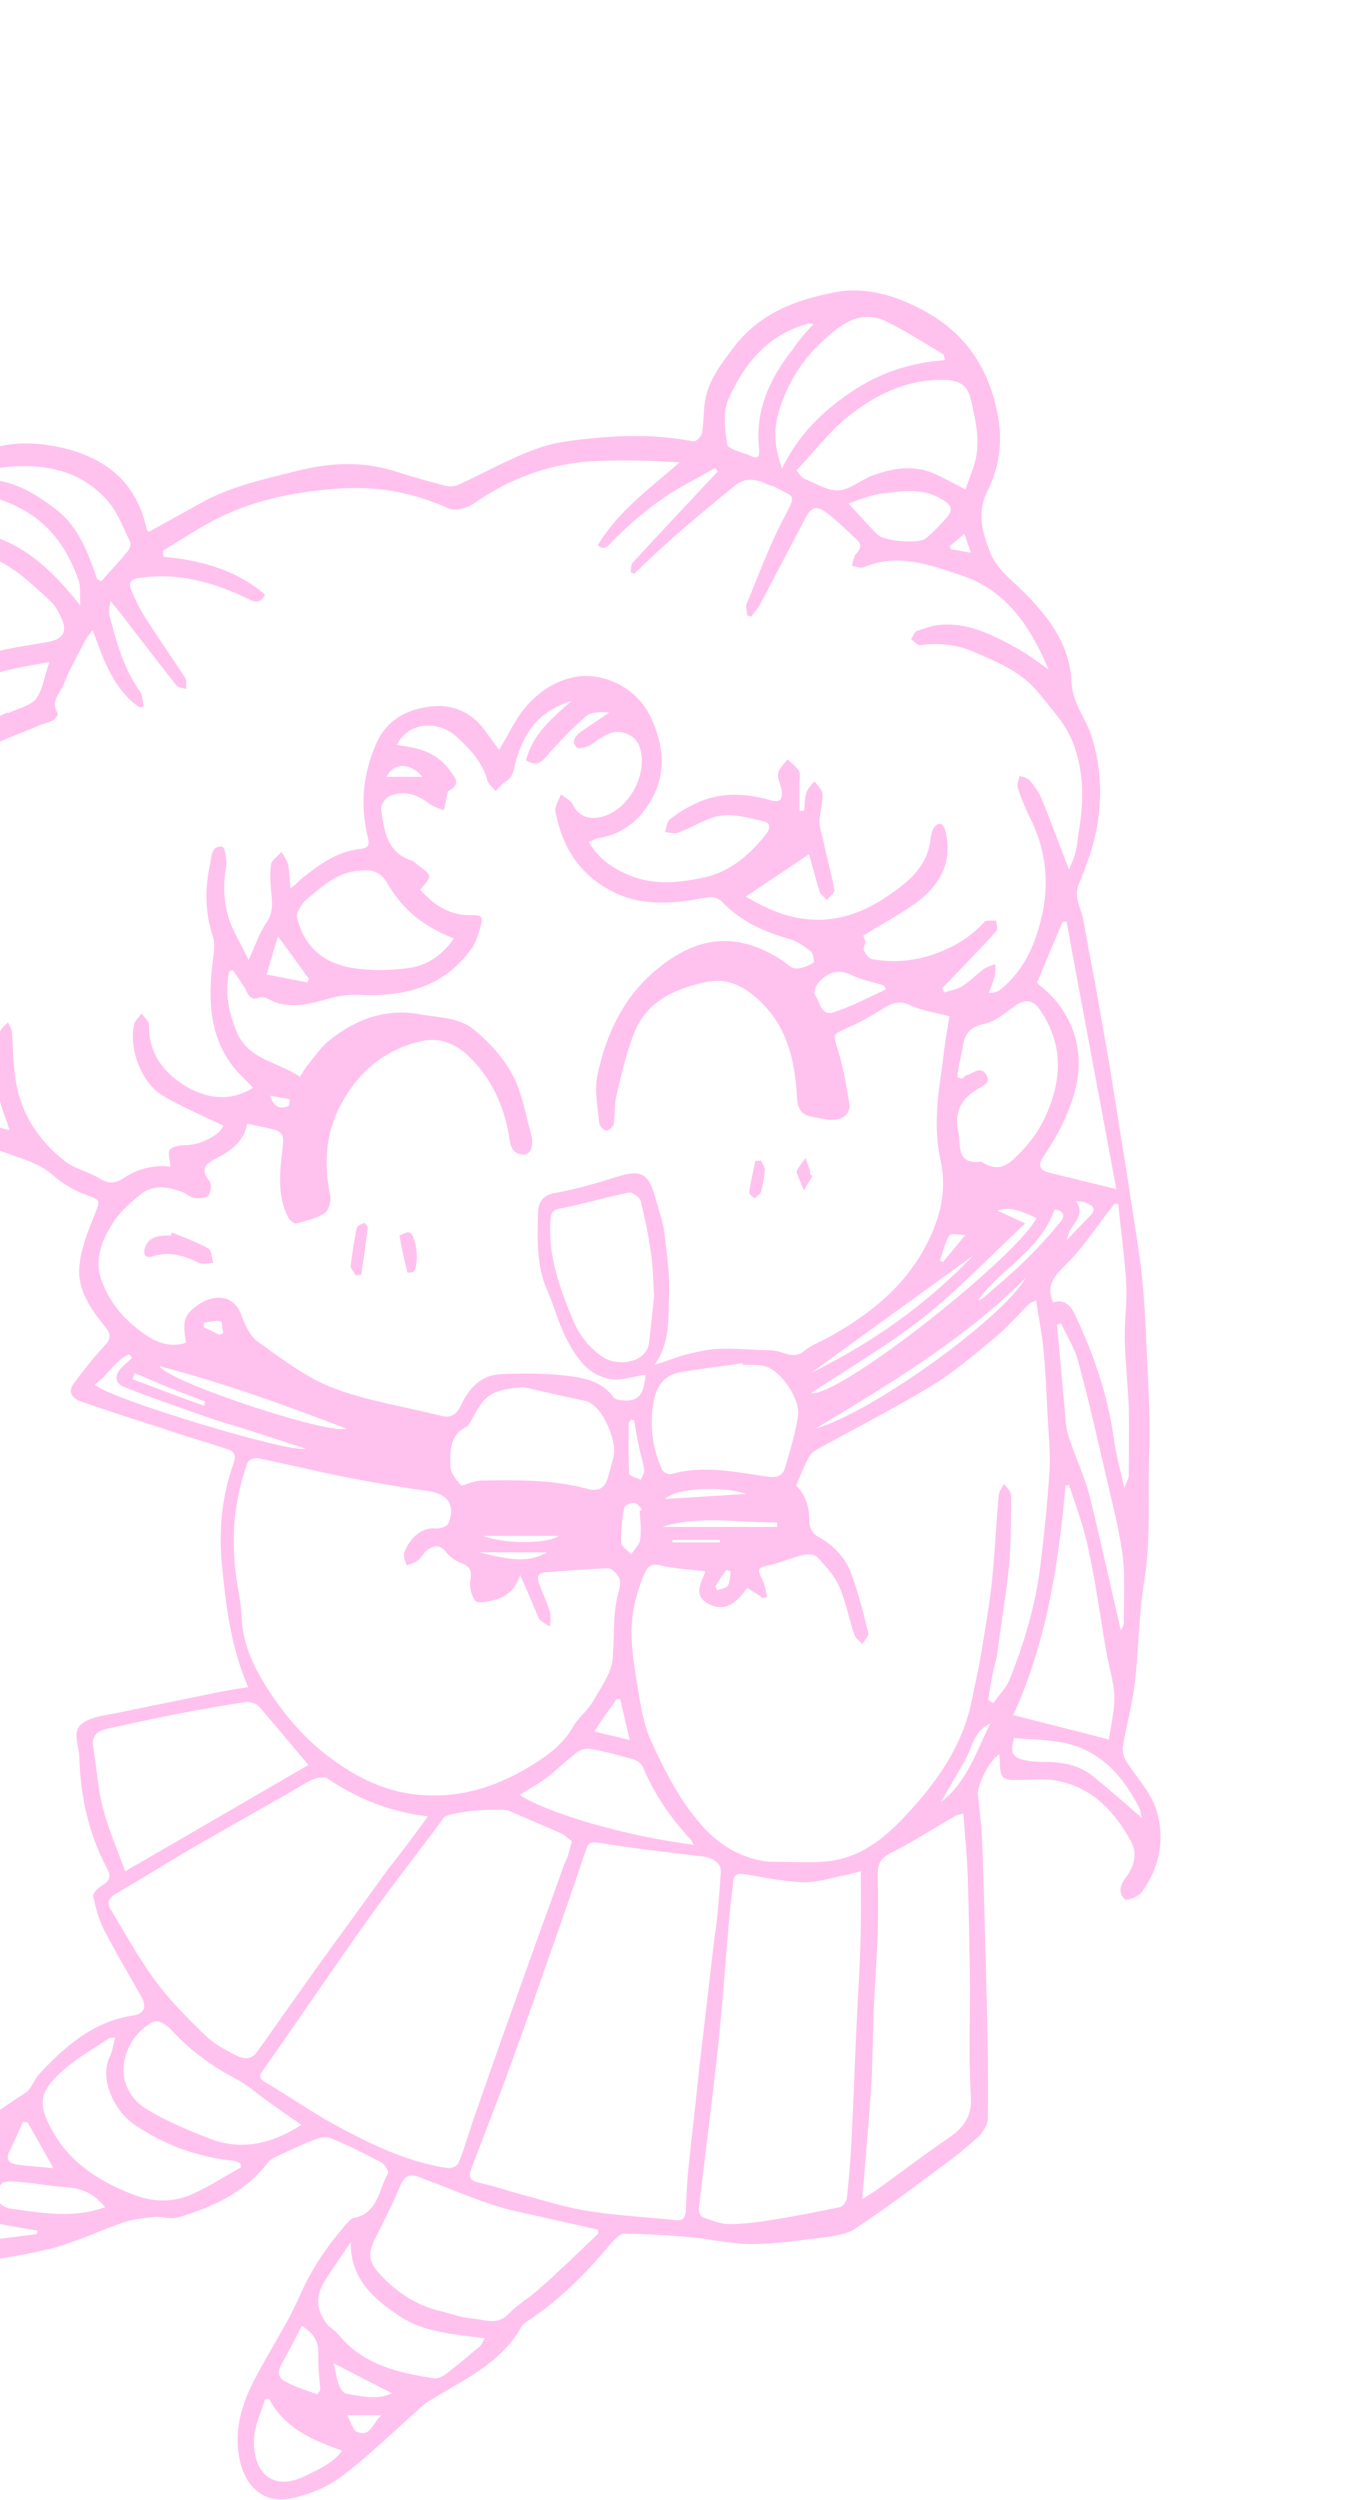 <svg width="130" height="241" viewBox="0 0 130 241" fill="none" xmlns="http://www.w3.org/2000/svg">
<g clip-path="url(#clip0_201_1361)">
<path d="M-3.259 70.563C-3.932 70.226 -4.508 69.938 -5.036 69.601C-7.198 68.205 -8.495 66.088 -9.648 63.827C-11.665 59.834 -11.473 55.744 -9.936 51.703C-9.504 50.596 -8.879 49.538 -8.159 48.672C-6.574 46.795 -4.892 45.015 -2.587 43.908C0.151 42.561 3.034 42.513 5.868 43.139C10.143 44.101 13.169 46.458 14.13 50.981C14.13 51.077 14.274 51.173 14.37 51.27C16.003 50.355 17.589 49.489 19.222 48.575C22.152 46.891 25.419 46.218 28.637 45.4C31.663 44.63 34.737 44.438 37.812 45.352C39.541 45.881 41.27 46.41 43 46.843C43.384 46.939 43.912 46.891 44.297 46.699C46.795 45.544 49.148 44.197 51.694 43.283C53.472 42.609 55.489 42.417 57.411 42.224C60.581 41.936 63.751 41.936 66.874 42.561C67.114 42.609 67.642 42.08 67.69 41.791C67.882 40.781 67.834 39.722 67.978 38.712C68.315 36.643 69.564 35.056 70.813 33.42C73.311 30.148 76.817 28.897 80.516 28.175C83.542 27.598 86.424 28.512 89.115 29.956C93.294 32.217 95.503 35.777 96.272 40.3C96.704 42.706 96.32 45.159 95.263 47.276C94.158 49.441 94.735 51.318 95.503 53.29C95.888 54.253 96.56 55.022 97.377 55.792C100.307 58.487 103.141 61.518 103.333 65.704C103.429 67.917 104.774 69.264 105.303 71.092C106.215 74.075 106.311 77.058 105.735 80.041C105.399 81.821 104.726 83.553 104.054 85.189C103.477 86.537 104.294 87.547 104.486 88.75C104.966 91.54 105.543 94.331 106.023 97.121C106.311 98.757 106.6 100.393 106.888 102.029C107.464 105.493 107.993 109.005 108.569 112.469C109.049 115.645 109.578 118.82 110.01 121.996C110.25 124.017 110.394 126.037 110.491 128.058C110.635 132.051 110.971 136.045 110.827 139.99C110.683 144.128 111.019 148.266 110.346 152.451C109.818 155.723 109.818 159.043 109.434 162.315C109.194 164.383 108.617 166.356 108.281 168.425C108.233 168.81 108.329 169.339 108.569 169.724C109.53 171.264 110.875 172.659 111.451 174.295C112.412 177.133 111.884 179.972 110.106 182.426C109.77 182.859 108.665 183.292 108.473 183.099C107.897 182.57 107.945 181.848 108.521 181.079C109.29 180.068 109.77 178.865 109.098 177.566C107.464 174.583 105.303 172.274 101.796 171.649C100.691 171.456 99.49 171.6 98.385 171.6C96.608 171.649 96.464 171.504 96.416 169.724C96.416 169.532 96.368 169.339 96.368 169.147C95.455 169.628 94.206 172.13 94.302 173.044C94.495 174.68 94.687 176.267 94.735 177.903C94.927 183.003 95.023 188.055 95.167 193.155C95.263 196.86 95.311 200.516 95.263 204.221C95.263 204.798 94.831 205.52 94.398 205.953C93.15 207.108 91.805 208.166 90.411 209.177C87.817 211.101 85.175 213.074 82.486 214.854C81.717 215.383 80.66 215.528 79.699 215.672C77.298 215.961 74.896 216.346 72.494 216.346C70.476 216.346 68.507 215.864 66.489 215.672C64.376 215.48 62.31 215.383 60.197 215.335C59.812 215.335 59.332 215.864 58.996 216.201C56.594 219.088 54 221.734 50.83 223.803C50.638 223.947 50.397 224.092 50.301 224.284C48.476 227.604 45.209 229.192 42.135 231.02C41.607 231.357 41.03 231.645 40.598 232.079C38.1 234.292 35.698 236.649 33.056 238.67C31.615 239.777 29.742 240.546 27.964 240.883C25.515 241.364 23.593 239.825 23.065 236.89C22.584 234.244 23.305 231.838 24.458 229.577C25.851 226.834 27.628 224.236 28.877 221.397C30.03 218.751 31.567 216.49 33.441 214.373C33.633 214.18 33.825 213.892 34.065 213.844C36.467 213.411 36.515 211.101 37.428 209.513C37.524 209.321 37.091 208.647 36.755 208.455C35.17 207.637 33.585 206.819 31.903 206.146C31.471 205.953 30.799 206.097 30.318 206.29C29.021 206.771 27.772 207.397 26.523 207.974C26.235 208.118 25.899 208.359 25.707 208.647C23.497 211.438 20.423 212.833 17.108 213.796C16.388 213.988 15.571 213.651 14.803 213.747C13.842 213.844 12.881 213.94 11.968 214.229C9.615 215.046 7.357 216.153 4.955 216.779C1.977 217.5 -1.097 217.933 -4.124 218.318C-5.565 218.511 -7.006 218.078 -8.159 217.019C-8.879 216.346 -9.264 214.18 -8.687 213.026C-7.534 210.764 -6.237 208.647 -4.316 206.867C-2.202 204.895 0.055 203.307 2.457 201.767C3.034 201.382 3.274 200.516 3.754 199.987C6.252 197.293 8.99 194.887 12.833 194.31C13.89 194.165 14.178 193.492 13.65 192.53C12.449 190.413 11.2 188.296 10.047 186.082C9.519 185.072 9.23 183.917 8.99 182.811C8.942 182.522 9.47 181.993 9.807 181.8C10.575 181.367 10.767 180.886 10.287 180.068C8.51 176.7 7.741 173.092 7.645 169.291C7.597 168.232 6.877 166.885 7.981 166.116C8.798 165.538 9.951 165.394 11.008 165.201C14.466 164.48 17.877 163.806 21.335 163.084C22.152 162.94 22.969 162.796 23.929 162.651C22.2 158.61 21.768 154.665 21.383 150.623C21.095 147.303 21.431 144.128 22.536 141.049C22.776 140.327 22.632 139.942 21.912 139.701C19.654 138.98 17.396 138.306 15.139 137.536C12.689 136.767 10.239 135.949 7.837 135.131C6.925 134.794 6.492 134.168 7.165 133.302C8.077 132.1 8.99 130.897 10.047 129.79C10.671 129.117 10.767 128.684 10.143 127.914C8.798 126.278 7.501 124.401 7.645 122.284C7.741 120.456 8.51 118.628 9.23 116.848C9.567 115.934 9.759 115.693 8.606 115.308C7.357 114.875 6.108 114.202 5.147 113.335C3.802 112.133 2.217 111.748 0.632 111.17C0.007 110.93 -0.665 110.737 -1.242 110.449C-1.914 110.112 -2.154 110.208 -2.298 110.93C-3.067 116.078 -3.932 121.178 -4.652 126.326C-5.084 129.405 -5.181 132.484 -5.469 135.564C-5.661 137.969 -5.997 140.375 -6.093 142.781C-6.189 145.138 -6.141 147.544 -6.141 149.901C-6.141 152.499 -6.141 155.098 -6.093 157.696C-6.045 161.112 -6.045 164.528 -5.853 167.944C-5.517 173.092 -5.084 178.192 -4.604 183.34C-4.508 184.639 -4.076 185.89 -3.98 187.189C-3.884 188.873 -4.508 189.258 -5.997 188.632C-8.063 187.766 -9.936 188.44 -11.761 189.306C-13.779 190.268 -15.412 191.712 -16.757 193.444C-17.862 194.839 -17.958 197.966 -16.949 199.458C-15.941 200.901 -14.932 202.297 -12.914 202.489C-12.674 202.489 -12.242 203.114 -12.29 203.307C-12.386 203.644 -12.818 204.029 -13.155 204.077C-14.884 204.413 -16.277 203.692 -17.382 202.393C-18.15 201.479 -18.967 200.613 -19.64 199.698C-21.225 197.437 -21.849 195.031 -21.081 192.193C-20.36 189.354 -18.487 187.478 -16.709 185.361C-16.469 185.072 -16.325 184.543 -16.421 184.254C-16.901 182.618 -17.574 181.031 -18.006 179.395C-18.871 176.075 -19.784 172.755 -20.408 169.387C-21.032 165.971 -21.465 162.507 -21.849 159.043C-22.281 155.001 -22.714 151.008 -22.954 146.967C-23.098 143.935 -22.858 140.856 -22.858 137.777C-22.906 132.34 -21.849 127.048 -21.177 121.707C-20.696 117.906 -19.735 114.25 -18.583 110.593C-17.093 105.83 -15.508 101.115 -13.875 96.4C-13.395 94.956 -12.674 93.657 -12.098 92.262C-11.906 91.781 -11.713 91.155 -11.761 90.674C-12.386 87.114 -11.377 83.794 -10.32 80.426C-9.264 77.058 -7.198 74.46 -4.844 72.055C-4.652 71.477 -3.98 71.14 -3.259 70.563ZM72.446 59.449C72.302 59.401 72.206 59.353 72.062 59.353C72.062 58.968 71.87 58.487 72.014 58.198C73.215 55.311 74.271 52.376 75.76 49.634C76.865 47.565 76.481 47.95 74.896 47.036C74.608 46.843 74.223 46.795 73.887 46.651C72.878 46.17 71.87 46.025 70.909 46.795C69.179 48.19 67.45 49.634 65.769 51.077C64.184 52.424 62.695 53.868 61.157 55.311C61.061 55.263 60.917 55.215 60.821 55.167C60.869 54.878 60.821 54.445 61.013 54.253C63.223 51.847 65.481 49.441 67.738 47.036C68.219 46.506 68.747 45.977 69.228 45.448C69.131 45.352 69.035 45.207 68.987 45.111C68.075 45.592 67.21 46.121 66.297 46.603C63.607 48.046 61.301 49.971 59.14 52.087C58.756 52.472 58.371 53.194 57.651 52.569C59.62 49.249 62.695 47.084 65.529 44.582C62.839 44.389 60.293 44.341 57.747 44.438C53.328 44.582 49.292 46.025 45.642 48.575C45.017 49.008 43.864 49.297 43.24 49.008C39.733 47.421 36.131 46.795 32.24 47.132C28.108 47.469 24.169 48.287 20.519 50.211C18.886 51.077 17.3 52.136 15.715 53.098C15.715 53.29 15.763 53.483 15.763 53.675C19.366 54.012 22.776 54.926 25.563 57.332C24.986 58.487 24.218 57.861 23.593 57.572C20.423 56.081 17.108 55.215 13.602 55.696C12.833 55.792 12.305 55.985 12.641 56.851C13.025 57.765 13.457 58.679 13.986 59.497C15.235 61.47 16.58 63.394 17.877 65.367C18.021 65.607 17.925 66.088 17.973 66.425C17.685 66.329 17.252 66.329 17.06 66.137C15.187 63.779 13.361 61.373 11.536 59.016C11.296 58.727 11.056 58.438 10.671 57.957C10.575 58.438 10.527 58.631 10.527 58.823C10.527 59.016 10.527 59.208 10.575 59.401C11.248 61.951 11.92 64.453 13.505 66.666C13.794 67.051 13.746 67.628 13.842 68.109C13.698 68.157 13.602 68.157 13.457 68.205C10.96 66.473 9.999 63.683 8.942 60.748C8.558 61.229 8.366 61.47 8.27 61.662C7.549 63.057 6.732 64.453 6.156 65.944C5.82 66.81 4.811 67.628 5.58 68.783C5.628 68.879 5.339 69.312 5.099 69.456C4.715 69.649 4.283 69.745 3.898 69.889C1.881 70.755 -0.233 71.477 -2.154 72.536C-4.508 73.835 -6.285 75.952 -7.486 78.309C-8.543 80.33 -9.408 82.495 -9.984 84.708C-10.609 87.21 -10.32 89.856 -9.792 92.406C-9.648 93.08 -9.36 93.753 -9.072 94.716C-8.831 94.138 -8.687 93.898 -8.591 93.657C-8.543 93.513 -8.447 93.368 -8.399 93.224C-7.775 89.087 -5.373 85.959 -2.635 83.024C-2.346 82.687 -1.674 82.639 -1.194 82.495C-1.242 83.024 -1.194 83.505 -1.338 83.987C-1.434 84.323 -1.77 84.516 -1.962 84.853C-2.875 86.344 -3.98 87.787 -4.7 89.423C-6.093 92.599 -6.045 95.967 -5.565 99.335C-5.181 101.885 -4.604 104.386 -2.779 106.455C-1.77 107.562 -0.809 108.669 0.92 108.957C0.776 108.572 0.728 108.332 0.632 108.091C-0.425 105.301 -0.953 102.414 0.007 99.479C0.103 99.142 0.488 98.853 0.776 98.565C0.92 98.901 1.16 99.238 1.16 99.575C1.256 100.922 1.256 102.269 1.448 103.617C1.833 107.081 3.562 109.823 6.252 111.94C7.213 112.71 8.558 112.951 9.615 113.624C10.527 114.202 11.2 114.057 12.016 113.528C13.073 112.806 14.274 112.469 15.571 112.421C15.907 112.421 16.292 112.469 16.436 112.469C16.388 111.796 16.148 111.074 16.388 110.834C16.676 110.497 17.396 110.401 17.925 110.401C19.414 110.401 21.287 109.342 21.527 108.524C19.558 107.562 17.589 106.744 15.715 105.637C13.65 104.435 12.401 101.115 12.929 98.757C13.025 98.372 13.409 98.084 13.65 97.699C13.89 98.084 14.37 98.42 14.37 98.805C14.322 101.692 15.907 103.569 18.165 104.868C20.183 105.974 22.344 106.167 24.41 104.868C23.593 104.002 22.729 103.28 22.104 102.318C19.942 99.094 20.134 95.486 20.615 91.877C20.663 91.348 20.711 90.77 20.519 90.241C19.75 87.932 19.75 85.574 20.279 83.217C20.423 82.591 20.375 81.485 21.431 81.629C21.672 81.677 21.912 82.88 21.816 83.505C21.48 85.334 21.576 87.114 22.152 88.798C22.584 90.001 23.305 91.107 23.977 92.551C24.65 91.059 25.034 89.904 25.707 88.942C26.283 88.076 26.283 87.258 26.187 86.344C26.091 85.334 25.995 84.323 26.139 83.361C26.187 82.928 26.811 82.543 27.148 82.11C27.34 82.495 27.676 82.88 27.772 83.313C27.916 83.987 27.916 84.708 28.012 85.671C28.541 85.237 28.733 85.045 28.973 84.804C30.654 83.457 32.336 82.158 34.593 81.87C35.458 81.773 35.698 81.581 35.458 80.667C34.737 77.636 34.978 74.749 36.227 71.814C37.235 69.408 39.205 68.398 41.511 68.109C43.624 67.869 45.498 68.638 46.795 70.467C47.227 71.044 47.659 71.67 48.14 72.295C48.956 70.948 49.533 69.697 50.349 68.59C51.646 66.906 53.376 65.655 55.441 65.27C57.795 64.789 61.254 65.992 62.743 69.12C64.04 71.862 64.28 74.556 62.791 77.154C61.686 79.079 60.005 80.474 57.651 80.811C57.362 80.859 57.122 81.052 56.786 81.196C57.747 82.832 59.14 83.746 60.773 84.419C63.175 85.382 65.625 85.093 68.027 84.564C70.476 83.987 72.302 82.399 73.839 80.474C74.175 80.089 74.511 79.368 73.599 79.175C71.87 78.79 70.14 78.213 68.411 78.935C67.402 79.32 66.441 79.897 65.385 80.282C65.048 80.426 64.568 80.234 64.136 80.234C64.28 79.801 64.28 79.223 64.616 78.983C65.337 78.405 66.201 77.876 67.018 77.491C69.372 76.337 71.87 76.433 74.319 77.154C75.328 77.443 75.472 76.962 75.376 76.192C75.328 75.663 74.944 75.086 75.04 74.556C75.136 74.075 75.616 73.642 75.953 73.209C76.337 73.594 76.769 73.883 77.057 74.316C77.201 74.556 77.105 75.037 77.105 75.374C77.105 76.288 77.105 77.251 77.105 78.165C77.249 78.165 77.394 78.165 77.538 78.165C77.634 77.588 77.586 76.962 77.778 76.385C77.922 76 78.258 75.663 78.546 75.326C78.835 75.711 79.315 76.144 79.315 76.529C79.363 77.395 79.075 78.261 79.027 79.127C79.027 79.801 79.267 80.474 79.411 81.1C79.747 82.687 80.18 84.227 80.468 85.815C80.516 86.055 79.988 86.44 79.747 86.777C79.507 86.488 79.123 86.248 79.027 85.911C78.643 84.708 78.354 83.457 78.018 82.351C75.904 83.794 73.983 85.045 71.918 86.44C73.887 87.595 75.904 88.509 78.21 88.653C81.092 88.846 83.638 87.787 85.944 86.152C87.817 84.853 89.499 83.361 89.739 80.859C89.787 80.522 89.883 80.138 90.027 79.849C90.123 79.656 90.411 79.416 90.652 79.416C90.844 79.416 91.084 79.753 91.132 79.945C91.997 83.072 90.604 85.43 88.25 87.114C86.665 88.22 84.983 89.135 83.254 90.193C83.302 90.385 83.446 90.626 83.446 90.819C83.446 91.059 83.206 91.396 83.302 91.588C83.446 91.925 83.734 92.358 84.023 92.454C86.617 92.936 89.066 92.551 91.42 91.444C92.765 90.819 93.918 90.001 94.927 88.894C95.119 88.653 95.695 88.798 96.08 88.75C96.08 89.087 96.272 89.568 96.08 89.76C95.215 90.77 94.254 91.733 93.342 92.695C92.525 93.561 91.66 94.427 90.844 95.293C90.94 95.437 90.988 95.534 91.084 95.678C91.66 95.486 92.285 95.389 92.765 95.101C93.534 94.62 94.158 93.946 94.879 93.417C95.215 93.176 95.599 93.128 95.984 92.936C95.984 93.32 96.032 93.754 95.936 94.138C95.791 94.668 95.551 95.197 95.359 95.726C95.936 95.726 96.272 95.582 96.56 95.341C98.818 93.465 99.875 90.963 100.499 88.22C101.172 85.141 100.883 82.158 99.538 79.271C99.01 78.213 98.53 77.106 98.145 75.952C98.049 75.615 98.241 75.182 98.337 74.797C98.674 74.941 99.106 74.989 99.298 75.23C99.731 75.759 100.211 76.385 100.451 77.01C101.364 79.223 102.18 81.485 103.093 83.842C103.285 83.361 103.525 82.88 103.669 82.351C103.862 81.725 103.91 81.052 104.006 80.378C104.534 77.347 104.582 74.412 103.429 71.477C102.709 69.697 101.412 68.398 100.259 66.906C98.578 64.789 96.272 63.875 93.966 62.865C92.285 62.143 90.604 61.951 88.778 62.191C88.49 62.239 88.154 61.855 87.865 61.614C88.058 61.373 88.154 60.94 88.394 60.844C89.066 60.604 89.739 60.363 90.411 60.267C93.246 59.93 95.695 61.181 98.049 62.48C99.106 63.057 100.115 63.827 101.123 64.549C99.394 60.459 97.088 56.899 92.669 55.456C89.643 54.445 86.569 53.29 83.302 54.686C83.014 54.83 82.534 54.589 82.149 54.541C82.293 54.156 82.293 53.723 82.534 53.435C82.918 53.002 83.206 52.569 82.678 52.087C81.765 51.221 80.852 50.307 79.844 49.538C78.739 48.672 78.258 48.816 77.634 50.019C76.193 52.761 74.752 55.504 73.311 58.246C73.07 58.679 72.734 59.064 72.446 59.449ZM91.564 97.987C90.219 97.603 88.922 97.458 87.817 96.929C86.809 96.448 86.136 96.64 85.272 97.169C84.119 97.891 82.966 98.565 81.717 99.094C80.276 99.768 80.324 99.671 80.804 101.211C81.333 102.895 81.621 104.675 81.909 106.407C82.053 107.321 81.333 107.851 80.612 107.947C79.844 108.043 79.075 107.802 78.306 107.658C77.298 107.514 76.913 106.888 76.865 105.83C76.673 102.606 76.097 99.527 73.791 97.025C72.254 95.389 70.476 94.186 68.123 94.668C65.192 95.293 62.454 96.448 61.205 99.479C60.437 101.403 59.956 103.472 59.476 105.493C59.236 106.407 59.332 107.418 59.188 108.38C59.14 108.62 58.708 109.005 58.467 109.005C58.227 109.005 57.843 108.572 57.795 108.332C57.651 106.792 57.315 105.156 57.603 103.713C58.419 99.768 60.101 96.159 63.271 93.513C67.114 90.289 70.957 89.712 75.376 92.551C75.808 92.839 76.241 93.32 76.673 93.368C77.249 93.417 77.874 93.128 78.45 92.839C78.546 92.791 78.45 91.925 78.21 91.733C77.586 91.252 76.865 90.722 76.145 90.53C73.695 89.856 71.485 88.846 69.66 86.969C69.42 86.681 68.939 86.488 68.555 86.488C67.594 86.585 66.585 86.825 65.625 86.921C63.271 87.162 60.965 87.018 58.804 85.815C55.777 84.179 54.192 81.533 53.568 78.261C53.472 77.732 53.904 77.154 54.096 76.577C54.48 76.914 55.057 77.154 55.249 77.588C55.729 78.55 56.546 78.935 57.507 78.838C60.485 78.55 62.743 74.508 61.59 71.766C61.446 71.477 61.205 71.188 60.917 70.996C59.716 70.226 58.756 70.467 57.122 71.718C56.738 72.006 55.825 72.247 55.633 72.055C55.009 71.477 55.537 70.9 56.066 70.515C56.93 69.889 57.891 69.312 58.756 68.686C57.939 68.638 57.026 68.59 56.498 69.072C55.153 70.226 53.856 71.573 52.703 72.921C52.079 73.642 51.598 73.835 50.734 73.305C51.358 70.755 53.279 69.216 55.105 67.58C51.934 68.59 50.685 70.467 49.821 73.113C49.533 73.979 49.629 74.893 48.668 75.422C48.332 75.615 48.092 76 47.803 76.288C47.515 75.903 47.083 75.615 46.987 75.182C46.506 73.45 45.306 72.199 44.056 71.044C42.135 69.312 39.253 69.697 38.292 71.814C38.773 71.91 39.205 71.958 39.685 72.055C41.174 72.343 42.423 72.969 43.384 74.268C43.96 75.037 44.441 75.615 43.288 76.24C43.144 76.288 43.144 76.577 43.096 76.769C43 77.203 42.904 77.636 42.808 78.117C42.327 77.924 41.799 77.78 41.414 77.491C40.214 76.577 38.965 76.144 37.524 76.769C37.139 76.962 36.707 77.636 36.755 78.02C37.043 80.041 37.283 82.206 39.733 82.976C39.925 83.024 40.118 83.265 40.31 83.409C41.703 84.419 41.703 84.468 40.502 85.767C41.751 87.114 43.144 88.172 45.065 88.22C46.554 88.22 46.651 88.221 46.266 89.616C46.074 90.193 45.882 90.867 45.546 91.348C42.904 95.149 39.061 96.111 34.69 95.918C33.777 95.87 32.816 95.967 31.951 96.207C29.886 96.785 27.916 97.41 25.851 96.303C25.611 96.159 25.274 96.111 25.034 96.159C24.122 96.544 23.929 95.87 23.641 95.293C23.257 94.668 22.825 94.09 22.44 93.513C22.344 93.561 22.2 93.609 22.104 93.657C21.672 95.726 22.056 97.699 22.873 99.575C23.977 102.173 26.811 102.366 28.925 103.809C29.213 103.376 29.405 102.991 29.694 102.654C30.366 101.836 30.943 100.97 31.711 100.345C34.257 98.276 37.187 97.169 40.55 97.795C42.327 98.132 44.201 98.035 45.738 99.287C47.515 100.778 49.052 102.51 49.917 104.675C50.493 106.167 50.782 107.802 51.214 109.342C51.502 110.304 51.214 111.315 50.541 111.315C49.629 111.315 49.244 110.737 49.148 109.871C48.716 106.985 47.611 104.338 45.594 102.221C44.345 100.874 42.712 99.96 40.79 100.345C37.091 101.115 34.449 103.424 32.768 106.696C31.375 109.39 31.231 112.325 31.855 115.308C31.951 115.789 31.711 116.703 31.327 116.944C30.51 117.473 29.502 117.714 28.541 117.954C28.349 118.002 27.916 117.618 27.772 117.329C26.619 115.019 27.052 112.614 27.292 110.256C27.388 109.486 27.148 109.102 26.475 108.909C25.659 108.717 24.794 108.524 23.833 108.332C23.545 110.064 22.248 110.978 20.807 111.7C19.654 112.277 19.366 112.854 20.231 113.913C20.423 114.202 20.327 114.971 20.087 115.26C19.846 115.549 19.174 115.549 18.741 115.501C18.309 115.404 17.925 115.019 17.445 114.875C16.148 114.394 14.754 114.202 13.602 115.116C12.593 115.934 11.584 116.8 10.912 117.858C9.855 119.542 9.038 121.37 9.807 123.487C10.623 125.701 12.113 127.384 14.034 128.684C15.139 129.453 16.484 129.934 17.925 129.453C17.637 127.481 17.685 126.903 18.79 126.037C20.087 124.931 22.44 124.401 23.305 126.855C23.641 127.818 24.169 128.876 24.938 129.405C27.244 131.041 29.598 132.869 32.192 133.832C35.458 135.083 39.061 135.612 42.471 136.478C43.528 136.767 44.056 136.334 44.489 135.419C45.257 133.784 46.458 132.533 48.332 132.484C50.445 132.388 52.559 132.388 54.624 132.629C56.306 132.821 58.083 133.158 59.188 134.746C59.284 134.89 59.62 134.938 59.812 134.986C61.542 135.179 62.07 134.601 62.262 132.533C61.157 132.677 60.005 133.11 58.948 132.966C56.642 132.629 55.489 130.752 54.528 128.876C53.808 127.433 53.424 125.845 52.751 124.353C51.694 121.948 51.838 119.35 51.886 116.848C51.934 115.934 52.319 115.212 53.52 115.019C55.585 114.635 57.603 114.057 59.572 113.432C61.734 112.758 62.502 113.095 63.127 115.212C63.463 116.463 63.944 117.714 64.088 118.965C64.328 120.985 64.616 123.006 64.52 125.027C64.424 127.24 64.616 129.55 63.127 131.57C64.232 131.282 65.144 130.849 66.105 130.608C67.258 130.319 68.411 130.031 69.612 130.031C71.197 129.983 72.782 130.175 74.367 130.175C75.424 130.175 76.481 131.185 77.586 130.223C78.162 129.742 78.883 129.453 79.555 129.117C83.302 127.096 86.665 124.594 88.874 120.841C90.507 118.051 91.42 115.116 90.7 111.844C90.027 108.765 90.411 105.685 90.892 102.654C91.036 101.019 91.324 99.479 91.564 97.987ZM95.311 163.902C95.455 163.999 95.647 164.095 95.791 164.191C96.32 163.421 97.04 162.748 97.377 161.882C98.77 158.417 99.826 154.857 100.307 151.152C100.691 147.977 101.027 144.85 101.22 141.674C101.316 139.99 101.124 138.258 101.027 136.526C100.931 134.409 100.835 132.292 100.643 130.223C100.499 128.635 100.163 127.048 99.923 125.364C99.538 125.556 99.298 125.652 99.154 125.797C98.097 126.855 97.088 128.01 95.936 128.972C93.966 130.608 91.997 132.292 89.787 133.639C86.28 135.756 82.63 137.633 79.027 139.605C78.643 139.798 78.21 140.086 78.018 140.471C77.538 141.337 77.201 142.251 76.769 143.214C77.778 144.176 78.066 145.427 78.066 146.87C78.066 147.303 78.45 147.929 78.835 148.121C80.372 148.939 81.525 150.142 82.101 151.73C82.774 153.558 83.254 155.483 83.734 157.407C83.831 157.696 83.35 158.177 83.158 158.514C82.918 158.225 82.534 157.984 82.389 157.599C81.861 156.06 81.573 154.376 80.9 152.884C80.42 151.826 79.603 150.96 78.787 150.094C78.546 149.853 77.874 149.805 77.49 149.901C76.433 150.142 75.376 150.623 74.319 150.864C73.07 151.104 72.974 151.249 73.551 152.355C73.791 152.836 73.839 153.414 73.983 153.943C73.839 153.991 73.743 154.039 73.599 154.087C73.118 153.75 72.638 153.462 72.062 153.077C71.101 154.472 69.948 155.531 68.219 154.568C66.778 153.75 67.69 152.5 68.027 151.489C66.489 151.297 65.048 151.249 63.703 150.912C62.983 150.767 62.599 150.864 62.262 151.489C61.301 153.558 60.821 155.771 60.917 158.032C61.013 160.053 61.398 162.074 61.734 164.095C61.974 165.394 62.262 166.741 62.839 167.944C64.136 170.782 65.529 173.525 67.594 175.882C69.179 177.711 71.053 178.914 73.455 179.395C73.935 179.491 74.415 179.491 74.944 179.491C76.721 179.491 78.499 179.635 80.228 179.395C83.35 178.914 85.608 176.941 87.625 174.728C90.507 171.6 92.861 168.184 93.726 163.902C93.966 162.651 94.254 161.449 94.495 160.198C94.879 157.792 95.311 155.434 95.599 153.029C95.936 150.094 96.032 147.111 96.32 144.128C96.368 143.743 96.656 143.406 96.8 143.069C97.233 143.502 97.521 143.887 97.521 144.272C97.473 146.437 97.521 148.602 97.329 150.767C97.04 153.75 96.512 156.733 96.128 159.716C95.743 161.112 95.503 162.507 95.311 163.902ZM50.157 151.826C49.725 153.269 48.812 153.991 47.563 154.28C46.987 154.424 46.074 154.616 45.834 154.328C45.45 153.847 45.257 152.981 45.353 152.355C45.498 151.489 45.401 151.056 44.537 150.719C43.961 150.527 43.384 150.094 43 149.613C42.375 148.795 41.751 149.035 41.174 149.468C40.838 149.709 40.646 150.19 40.31 150.431C40.022 150.671 39.589 150.767 39.205 150.912C39.109 150.527 38.869 150.094 38.965 149.757C39.349 148.554 40.502 147.207 41.991 147.351C42.423 147.4 43.144 147.159 43.24 146.87C43.96 145.09 43.192 144.032 41.27 143.743C38.773 143.406 36.275 142.973 33.777 142.492C30.799 141.915 27.82 141.193 24.842 140.567C24.554 140.519 23.977 140.76 23.881 141C23.545 141.915 23.257 142.877 23.065 143.839C22.488 146.293 22.44 148.747 22.68 151.2C22.825 152.788 23.257 154.328 23.305 155.916C23.401 158.273 24.266 160.294 25.466 162.266C26.956 164.672 28.733 166.933 30.943 168.762C34.017 171.264 37.428 173.044 41.511 173.092C45.065 173.188 48.284 172.033 51.262 170.205C52.799 169.243 54.288 168.184 55.249 166.5C55.729 165.634 56.642 164.961 57.17 164.047C57.939 162.699 58.996 161.304 59.092 159.813C59.284 157.696 59.044 155.531 59.668 153.462C59.764 153.077 59.908 152.5 59.716 152.163C59.524 151.73 58.996 151.2 58.66 151.2C56.642 151.249 54.624 151.441 52.607 151.585C51.838 151.633 51.79 152.066 51.983 152.644C52.319 153.558 52.751 154.472 53.039 155.434C53.183 155.867 53.039 156.349 53.039 156.83C52.655 156.541 52.127 156.349 51.934 155.964C51.406 154.713 50.878 153.414 50.157 151.826ZM69.516 180.501C69.564 179.635 68.843 179.106 67.642 178.962C64.328 178.577 61.061 178.192 57.747 177.663C56.882 177.518 56.69 177.759 56.498 178.384C55.441 181.512 54.384 184.591 53.279 187.718C51.934 191.567 50.589 195.416 49.196 199.217C47.995 202.537 46.699 205.809 45.45 209.08C45.161 209.85 45.306 210.235 46.17 210.428C47.515 210.716 48.812 211.149 50.157 211.534C52.367 212.112 54.577 212.833 56.786 213.17C59.524 213.603 62.358 213.747 65.144 214.036C65.865 214.132 66.105 213.796 66.153 213.074C66.201 211.727 66.249 210.38 66.393 209.032C66.73 205.761 67.114 202.537 67.45 199.265C67.93 195.128 68.411 191.038 68.891 186.9C69.228 184.735 69.372 182.618 69.516 180.501ZM55.153 177.518C54.817 177.278 54.48 176.893 54 176.7C52.367 175.979 50.734 175.305 49.1 174.583C48.284 174.247 43.432 174.632 42.808 175.209C42.712 175.305 42.712 175.401 42.615 175.498C40.31 178.625 37.908 181.656 35.65 184.831C32.144 189.739 28.781 194.743 25.322 199.65C24.89 200.228 25.13 200.468 25.611 200.757C27.868 202.104 30.03 203.596 32.288 204.847C35.746 206.723 39.301 208.455 43.24 209.032C43.528 209.08 44.105 208.792 44.201 208.551C44.729 207.3 45.113 205.953 45.546 204.654C47.035 200.372 48.524 196.138 50.061 191.856C51.502 187.766 52.991 183.725 54.432 179.683C54.769 179.058 54.913 178.432 55.153 177.518ZM-20.985 148.169C-20.84 147.833 -20.648 147.544 -20.504 147.207C-20.12 146.245 -19.784 145.283 -19.303 144.368C-17.622 141.145 -15.989 137.873 -14.163 134.746C-12.434 131.859 -10.609 129.02 -8.639 126.278C-7.294 124.45 -6.189 122.573 -5.853 120.264C-5.325 116.607 -4.604 112.999 -4.028 109.39C-3.932 108.909 -4.028 108.187 -4.364 107.851C-5.901 105.926 -6.718 103.761 -7.246 101.403C-7.486 100.441 -6.814 98.469 -9.12 98.757C-9.312 98.757 -9.552 98.324 -9.744 98.084C-9.936 97.747 -10.032 97.362 -10.224 96.977C-10.609 96.255 -10.993 95.534 -11.473 94.62C-18.679 111.94 -22.041 129.598 -20.985 148.169ZM83.014 180.405C82.437 180.549 81.957 180.694 81.477 180.79C80.132 181.031 78.787 181.512 77.442 181.464C75.568 181.415 73.695 180.982 71.821 180.694C71.245 180.598 70.813 180.598 70.717 181.367C70.573 182.763 70.38 184.11 70.284 185.505C69.9 189.643 69.66 193.781 69.179 197.918C68.651 202.922 67.978 207.878 67.402 212.881C67.354 213.17 67.546 213.651 67.738 213.747C68.555 214.036 69.468 214.421 70.332 214.421C71.773 214.421 73.215 214.229 74.608 213.988C76.769 213.651 78.883 213.218 80.996 212.785C81.285 212.737 81.621 212.256 81.669 211.919C81.861 210.187 82.005 208.455 82.101 206.723C82.341 202.056 82.486 197.389 82.726 192.77C82.822 191.086 82.918 189.45 82.966 187.766C83.062 185.361 83.014 182.955 83.014 180.405ZM41.27 175.113C37.524 174.68 34.449 173.381 31.567 171.456C31.231 171.215 30.51 171.408 30.078 171.6C29.069 172.082 28.157 172.707 27.196 173.236C24.41 174.824 21.576 176.412 18.741 178.048C16.195 179.539 13.65 181.127 11.104 182.618C10.383 183.051 10.335 183.532 10.719 184.158C12.113 186.467 13.409 188.825 14.995 190.99C16.388 192.866 18.117 194.598 19.798 196.234C20.567 197.004 21.576 197.533 22.584 198.063C23.305 198.447 24.122 198.736 24.794 197.822C26.667 195.176 28.541 192.53 30.414 189.883C32.768 186.612 35.17 183.34 37.524 180.068C38.773 178.529 39.973 176.893 41.27 175.113ZM92.909 174.824C92.477 174.968 92.237 174.968 92.045 175.113C89.979 176.315 87.962 177.615 85.848 178.673C84.791 179.202 84.599 179.924 84.647 180.982C84.695 182.811 84.695 184.639 84.647 186.467C84.551 188.921 84.359 191.375 84.263 193.877C84.167 196.282 84.167 198.736 84.023 201.142C83.782 204.75 83.446 208.311 83.158 212.015C83.686 211.679 84.167 211.39 84.647 211.053C86.905 209.417 89.115 207.733 91.372 206.194C92.861 205.183 93.774 204.125 93.63 202.056C93.39 198.207 93.582 194.31 93.534 190.413C93.486 187.381 93.438 184.35 93.342 181.319C93.294 179.202 93.053 177.085 92.909 174.824ZM-15.316 182.137C-15.172 182.137 -15.076 182.089 -14.932 182.089C-14.836 181.752 -14.74 181.415 -14.692 181.079C-14.259 179.202 -14.067 177.23 -13.443 175.401C-12.242 172.13 -10.897 168.906 -9.456 165.731C-8.639 163.902 -7.678 162.266 -7.919 160.101C-8.159 157.696 -8.111 155.242 -8.207 152.836C-8.207 152.644 -8.303 152.451 -8.303 152.259C-8.303 150.527 -8.399 148.747 -8.351 147.015C-8.255 144.032 -8.111 141.097 -7.967 137.777C-8.975 139.846 -9.84 141.626 -10.753 143.358C-11.906 145.619 -13.203 147.833 -14.163 150.19C-15.797 154.28 -17.286 158.466 -18.727 162.651C-19.015 163.517 -19.351 164.528 -19.255 165.394C-18.775 170.446 -17.862 175.449 -16.085 180.261C-15.748 180.886 -15.556 181.512 -15.316 182.137ZM12.064 180.405C18.165 176.893 23.929 173.525 29.742 170.157C28.108 168.232 26.571 166.356 24.986 164.528C24.746 164.239 24.122 164.047 23.689 164.095C22.056 164.335 20.423 164.624 18.79 164.913C16.003 165.442 13.217 166.019 10.431 166.645C9.518 166.837 8.798 167.222 8.99 168.425C9.326 170.398 9.422 172.466 9.951 174.391C10.479 176.46 11.344 178.336 12.064 180.405ZM57.699 215.335C57.699 215.191 57.651 215.095 57.651 214.95C55.922 214.565 54.24 214.18 52.511 213.796C50.782 213.411 49.004 213.074 47.323 212.496C45.017 211.727 42.76 210.764 40.454 209.898C39.589 209.562 39.013 209.706 38.58 210.764C37.908 212.448 37.043 214.084 36.227 215.72C35.458 217.26 35.506 218.078 36.707 219.329C38.292 221.013 40.166 222.263 42.423 222.793C43.48 223.033 44.489 223.466 45.498 223.514C46.699 223.611 47.947 224.236 49.052 223.081C49.917 222.167 51.022 221.542 51.934 220.724C53.904 218.992 55.777 217.163 57.699 215.335ZM71.629 131.57C71.629 131.522 71.629 131.474 71.581 131.426C69.612 131.715 67.594 131.955 65.625 132.292C64.184 132.533 63.367 133.495 63.079 134.938C62.599 137.296 62.887 139.509 63.847 141.674C63.944 141.915 64.472 142.203 64.76 142.107C67.834 141.241 70.909 141.915 73.935 142.348C74.896 142.492 75.472 142.348 75.712 141.482C76.193 139.846 76.721 138.162 76.961 136.478C77.201 134.842 75.232 132.051 73.743 131.715C73.118 131.522 72.35 131.618 71.629 131.57ZM-9.216 57.572C-9.216 60.267 -8.111 62.576 -6.718 64.741C-6.285 65.415 -5.757 65.752 -4.94 65.078C-2.202 62.769 1.256 62.48 4.571 61.903C5.964 61.662 6.54 60.989 5.964 59.689C5.676 59.064 5.339 58.342 4.811 57.909C2.361 55.648 -0.041 53.242 -3.691 53.194C-5.084 53.146 -6.526 53.339 -7.823 53.723C-9.696 54.301 -9.023 56.129 -9.264 57.476C-9.216 57.524 -9.216 57.572 -9.216 57.572ZM63.079 124.979C62.983 123.391 62.983 122.14 62.791 120.889C62.55 119.157 62.214 117.473 61.782 115.789C61.686 115.404 60.965 114.923 60.677 114.971C58.467 115.404 56.258 116.078 54 116.511C53.183 116.655 53.135 117.04 53.087 117.714C52.847 121.13 54 124.209 55.249 127.24C55.873 128.732 56.786 129.886 58.083 130.801C59.476 131.763 62.358 131.474 62.599 129.405C62.791 127.818 62.935 126.23 63.079 124.979ZM50.493 133.735C47.419 133.976 46.746 134.409 45.45 136.959C45.306 137.2 45.161 137.488 44.921 137.584C43.336 138.402 43.432 139.942 43.432 141.337C43.432 141.963 43.96 142.636 44.441 143.166C44.585 143.31 45.209 142.973 45.642 142.877C45.93 142.781 46.266 142.733 46.554 142.733C49.965 142.684 53.376 142.636 56.69 143.55C57.603 143.791 58.323 143.55 58.611 142.492C58.804 141.77 59.044 141.049 59.188 140.327C59.476 138.787 58.035 135.323 56.354 135.034C54.432 134.65 52.463 134.168 50.493 133.735ZM76.817 45.352C77.201 45.833 77.298 46.025 77.49 46.121C78.594 46.554 79.747 47.324 80.852 47.276C81.957 47.228 83.014 46.266 84.167 45.833C86.184 45.111 88.202 44.774 90.267 45.737C91.18 46.17 92.093 46.651 93.102 47.18C93.342 46.554 93.582 45.881 93.822 45.207C94.687 42.85 94.11 40.589 93.582 38.327C93.294 37.221 92.573 36.739 91.42 36.643C87.914 36.451 84.887 37.798 82.293 39.771C80.18 41.31 78.643 43.427 76.817 45.352ZM103.093 143.166C102.997 143.166 102.853 143.214 102.757 143.214C102.084 150.912 100.883 158.466 97.713 165.346C100.883 166.164 103.814 166.885 106.936 167.703C107.128 166.404 107.512 164.913 107.464 163.469C107.416 162.074 106.936 160.679 106.696 159.283C106.119 155.964 105.687 152.644 104.966 149.372C104.534 147.207 103.765 145.186 103.093 143.166ZM23.257 208.936C23.209 208.792 23.209 208.647 23.161 208.551C22.921 208.455 22.68 208.311 22.44 208.311C18.886 207.926 15.667 206.723 12.785 204.702C11.152 203.547 9.519 200.516 10.575 198.303C10.864 197.774 10.912 197.148 11.104 196.427C10.767 196.475 10.623 196.475 10.479 196.523C9.086 197.485 7.597 198.303 6.3 199.41C3.802 201.575 3.466 202.73 5.195 205.664C6.877 208.599 9.663 210.331 12.737 211.534C14.658 212.304 16.724 212.4 18.645 211.486C20.231 210.764 21.72 209.802 23.257 208.936ZM92.333 103.857C92.477 103.905 92.621 103.953 92.765 104.002C92.957 103.857 93.102 103.665 93.342 103.617C93.918 103.424 94.591 102.751 95.119 103.617C95.599 104.435 94.783 104.675 94.254 105.012C92.669 105.974 91.997 107.225 92.429 109.15C92.669 110.352 92.189 112.325 94.591 111.988C94.639 111.988 94.735 112.036 94.783 112.085C95.936 112.758 96.752 112.662 97.761 111.748C99.154 110.449 100.259 109.005 100.979 107.273C102.469 103.809 102.469 100.489 100.259 97.314C99.634 96.4 98.866 96.303 97.953 96.929C96.992 97.603 96.032 98.469 94.927 98.709C93.582 98.998 93.053 99.623 92.861 100.826C92.813 101.259 92.669 101.692 92.621 102.125C92.477 102.606 92.381 103.232 92.333 103.857ZM-6.574 126.951C-6.718 126.903 -6.862 126.807 -7.006 126.759C-7.486 127.384 -8.063 128.01 -8.447 128.684C-10.464 132.148 -12.53 135.612 -14.452 139.22C-16.133 142.348 -17.67 145.571 -19.015 148.891C-19.832 150.864 -21.321 152.74 -20.696 155.194C-20.312 156.685 -20.216 158.321 -19.976 159.861C-19.88 159.861 -19.735 159.861 -19.64 159.861C-19.447 159.332 -19.351 158.754 -19.111 158.225C-17.093 153.51 -15.124 148.795 -13.011 144.176C-11.473 140.856 -9.504 137.729 -8.159 134.361C-7.198 132.051 -7.054 129.453 -6.574 126.951ZM29.069 204.847C27.916 204.077 26.908 203.355 25.899 202.633C24.938 201.96 24.025 201.142 23.017 200.564C20.615 199.314 18.405 197.774 16.58 195.753C16.292 195.416 15.907 195.176 15.571 194.983C15.331 194.839 14.947 194.839 14.706 194.935C11.536 196.764 10.623 201.334 14.322 203.451C16.099 204.51 18.069 205.328 19.99 206.097C23.161 207.397 26.187 206.723 29.069 204.847ZM43.768 90.482C40.454 89.135 38.724 87.499 37.283 85.045C36.563 83.89 35.698 83.842 34.641 83.938C32.528 84.083 31.039 85.478 29.55 86.729C29.069 87.162 28.541 87.98 28.637 88.461C29.405 91.444 31.327 92.887 34.017 93.32C35.794 93.609 37.668 93.561 39.445 93.32C41.222 93.08 42.663 92.07 43.768 90.482ZM91.132 34.719C91.036 34.382 91.036 34.19 90.94 34.141C89.162 33.083 87.385 31.928 85.512 31.014C83.879 30.196 82.341 30.485 80.756 31.688C78.066 33.708 76.193 36.258 75.184 39.434C74.608 41.214 74.608 43.042 75.424 45.159C77.009 41.888 79.315 39.674 82.005 37.846C84.743 35.97 87.769 34.959 91.132 34.719ZM107.849 116.078C107.752 116.078 107.608 116.03 107.512 116.03C107.368 116.222 107.224 116.367 107.08 116.559C105.687 118.339 104.438 120.312 102.805 121.9C101.7 123.006 100.835 123.92 101.556 125.556C102.853 125.171 103.381 126.085 103.814 127.048C105.543 130.752 106.84 134.601 107.416 138.691C107.608 140.183 108.041 141.674 108.425 143.454C108.665 142.829 108.857 142.54 108.857 142.251C108.857 140.038 108.905 137.873 108.857 135.66C108.761 133.495 108.521 131.33 108.473 129.117C108.425 127.336 108.713 125.556 108.617 123.824C108.473 121.226 108.089 118.676 107.849 116.078ZM33.825 216.153C33.056 217.308 32.24 218.463 31.471 219.665C30.414 221.253 30.414 222.552 31.519 224.044C31.807 224.429 32.336 224.669 32.624 225.054C35.026 227.989 38.388 228.759 41.847 229.288C42.183 229.336 42.615 229.144 42.904 228.951C44.056 228.085 45.113 227.171 46.218 226.257C46.458 226.064 46.554 225.728 46.746 225.439C43.768 225.006 40.886 224.91 38.436 223.226C35.986 221.59 33.777 219.665 33.825 216.153ZM66.922 177.855C66.778 177.663 66.73 177.47 66.585 177.326C64.664 175.257 63.079 172.948 61.974 170.301C61.83 170.013 61.446 169.724 61.109 169.628C59.764 169.243 58.371 168.858 56.978 168.617C56.594 168.521 56.017 168.665 55.681 168.906C54.672 169.676 53.76 170.59 52.751 171.36C51.934 171.985 51.022 172.466 50.109 173.044C52.943 174.872 60.437 177.037 66.922 177.855ZM100.019 94.716C100.115 94.86 100.163 94.908 100.211 94.956C103.429 97.41 104.726 101.307 103.669 105.156C103.045 107.466 101.94 109.583 100.595 111.555C100.019 112.421 100.355 112.854 101.172 113.047C103.237 113.576 105.303 114.057 107.656 114.635C106.071 106.07 104.438 97.458 102.853 88.846C102.709 88.846 102.613 88.894 102.469 88.894C101.652 90.819 100.835 92.743 100.019 94.716ZM-6.814 181.897C-7.15 176.845 -7.534 171.793 -7.871 166.741C-10.464 171.793 -12.29 177.085 -13.203 182.618C-11.089 182.378 -9.072 182.137 -6.814 181.897ZM108.089 157.166C108.185 156.974 108.377 156.733 108.377 156.445C108.377 154.328 108.521 152.163 108.281 150.046C107.945 147.544 107.32 145.09 106.744 142.636C105.879 138.884 105.014 135.083 104.006 131.33C103.669 130.031 102.901 128.828 102.324 127.577C102.18 127.625 102.036 127.673 101.94 127.721C102.18 130.367 102.42 133.014 102.661 135.66C102.757 136.622 102.757 137.584 103.045 138.45C103.669 140.375 104.534 142.203 105.062 144.128C106.119 148.458 107.08 152.788 108.089 157.166ZM9.374 55.84C9.519 55.889 9.615 55.985 9.759 56.033C10.623 55.071 11.536 54.108 12.353 53.098C12.545 52.906 12.641 52.424 12.545 52.232C11.872 50.885 11.344 49.345 10.335 48.239C7.693 45.255 4.09 44.63 0.296 45.063C-0.569 45.159 -1.626 45.015 -2.346 46.266C0.728 45.977 3.034 47.324 5.195 48.96C7.549 50.644 8.462 53.242 9.374 55.84ZM7.741 58.39C7.693 57.428 7.789 56.658 7.597 55.985C6.588 53.146 5.051 50.74 2.313 49.201C0.44 48.142 -1.53 47.517 -3.643 47.757C-4.508 47.854 -5.421 48.046 -5.949 49.008C-6.43 49.874 -7.054 50.692 -7.726 51.703C-0.857 49.874 3.706 53.194 7.741 58.39ZM78.45 31.255C78.114 31.206 78.018 31.158 77.922 31.206C74.031 32.265 71.725 35.104 70.236 38.52C69.708 39.771 69.9 41.455 70.14 42.85C70.236 43.331 71.533 43.572 72.302 43.908C72.35 43.908 72.35 43.956 72.398 43.956C73.022 44.245 73.263 44.101 73.215 43.379C72.782 39.674 74.175 36.547 76.433 33.708C76.961 32.89 77.634 32.121 78.45 31.255ZM25.947 231.261C25.803 231.261 25.707 231.309 25.563 231.309C25.178 232.56 24.602 233.762 24.506 235.013C24.314 238.045 26.043 240.402 29.502 238.67C30.75 238.045 32.047 237.515 33.008 236.264C30.126 235.254 27.436 234.099 25.947 231.261ZM81.813 48.527C82.918 49.73 83.734 50.644 84.647 51.558C85.272 52.184 88.634 52.472 89.307 51.895C90.027 51.27 90.7 50.596 91.324 49.874C91.949 49.105 91.757 48.672 90.844 48.142C89.018 47.036 87.097 47.324 85.224 47.565C84.071 47.661 83.062 48.142 81.813 48.527ZM4.763 63.827C1.304 64.453 -1.914 64.886 -4.7 67.003C-3.019 68.061 -1.818 70.13 0.584 68.735C0.632 68.686 0.776 68.735 0.824 68.735C1.737 68.302 2.89 68.061 3.466 67.388C4.138 66.473 4.283 65.174 4.763 63.827ZM-5.181 210.283C-5.805 211.246 -6.526 212.015 -6.814 212.93C-7.486 215.046 -7.198 216.538 -4.652 216.394C-2.539 216.249 -0.425 215.864 1.689 215.624C2.313 215.528 2.938 215.48 3.562 215.383C3.562 215.287 3.61 215.143 3.61 215.046C0.199 214.421 -3.547 214.373 -5.181 210.283ZM-19.111 192.241C-19.015 192.289 -18.919 192.337 -18.823 192.385C-18.679 192.241 -18.487 192.097 -18.343 191.952C-17.046 190.076 -15.268 188.777 -13.299 187.766C-11.377 186.756 -9.312 186.034 -7.054 186.179C-6.285 186.227 -6.189 185.746 -6.526 185.168C-7.102 184.11 -8.111 184.062 -9.12 184.11C-12.674 184.254 -15.316 186.179 -17.43 188.825C-18.15 189.787 -18.535 191.086 -19.111 192.241ZM110.106 175.257C110.01 174.92 110.01 174.583 109.866 174.295C108.281 171.167 106.071 168.714 102.469 167.992C100.931 167.703 99.346 167.703 97.809 167.559C97.377 168.954 97.617 169.483 98.962 169.724C99.682 169.868 100.451 169.868 101.22 169.868C102.805 169.916 104.294 170.301 105.495 171.312C107.032 172.563 108.521 173.862 110.106 175.257ZM10.143 212.785C8.99 211.438 7.933 210.957 6.252 210.861C5.051 210.764 3.85 210.572 2.601 210.428C1.833 210.38 0.968 210.187 0.296 210.428C-0.089 210.572 -0.281 211.582 -0.185 212.16C-0.137 212.448 0.584 212.881 1.016 212.93C4.09 213.363 7.117 213.892 10.143 212.785ZM98.866 117.954C95.407 121.178 92.429 124.353 89.018 127.048C85.656 129.694 81.909 131.859 78.21 134.313C80.996 134.698 97.953 121.274 99.971 117.425C98.77 116.944 97.617 116.222 96.176 116.703C96.992 117.088 97.761 117.425 98.866 117.954ZM9.134 133.495C10.623 134.89 28.205 140.183 29.453 139.653C27.82 139.124 26.187 138.595 24.554 138.066C22.921 137.536 21.335 137.103 19.702 136.526C17.108 135.612 14.562 134.746 12.016 133.735C11.008 133.351 11.008 132.484 11.824 131.763C12.113 131.474 12.449 131.185 12.737 130.897C12.641 130.801 12.545 130.656 12.449 130.56C11.056 131.185 10.383 132.629 9.134 133.495ZM15.379 131.715C16.388 133.302 31.807 138.354 33.392 137.729C27.388 135.419 21.48 133.302 15.379 131.715ZM30.606 230.828C30.703 230.683 30.799 230.539 30.895 230.395C30.799 229.24 30.654 228.133 30.703 226.979C30.75 225.776 30.27 224.958 29.117 224.236C28.445 225.535 27.772 226.786 27.1 228.037C26.715 228.759 26.908 229.336 27.58 229.625C28.493 230.154 29.55 230.443 30.606 230.828ZM85.416 95.389C85.368 95.245 85.32 95.101 85.224 95.004C84.167 94.668 83.062 94.475 82.101 93.994C80.852 93.368 79.891 93.754 79.027 94.62C78.739 94.908 78.45 95.63 78.546 95.822C79.075 96.496 79.123 97.987 80.372 97.603C82.149 97.025 83.782 96.159 85.416 95.389ZM78.643 137.729C84.023 136.237 96.704 127.096 98.914 123.199C92.957 129.165 85.752 133.447 78.643 137.729ZM93.87 121.034C88.49 124.931 83.35 128.635 78.258 132.34C84.023 129.501 89.21 125.893 93.87 121.034ZM2.649 204.606C2.505 204.606 2.361 204.558 2.217 204.558C1.785 205.52 1.352 206.53 0.872 207.493C0.536 208.166 0.92 208.551 1.448 208.647C2.601 208.84 3.754 208.888 5.147 209.032C4.235 207.397 3.466 206.001 2.649 204.606ZM29.646 94.716C29.694 94.62 29.742 94.475 29.79 94.379C28.877 93.128 28.012 91.877 26.811 90.289C26.379 91.636 26.091 92.695 25.707 93.946C27.148 94.235 28.397 94.475 29.646 94.716ZM63.847 147.207C67.546 147.207 71.245 147.207 74.944 147.207C74.944 147.063 74.944 146.918 74.944 146.774C71.245 146.822 67.498 146.052 63.847 147.207ZM32.192 227.845C32.336 228.518 32.432 229.144 32.624 229.769C32.768 230.154 33.056 230.683 33.392 230.779C34.882 231.02 36.371 231.405 37.812 230.731C35.938 229.769 34.113 228.855 32.192 227.845ZM61.686 145.667C61.782 145.619 61.878 145.571 61.926 145.523C61.686 145.283 61.446 144.898 61.157 144.898C60.821 144.898 60.245 145.138 60.197 145.331C60.005 146.437 59.86 147.592 59.908 148.699C59.908 149.083 60.533 149.468 60.869 149.853C61.157 149.372 61.686 148.939 61.734 148.41C61.878 147.496 61.734 146.582 61.686 145.667ZM57.315 166.933C58.563 167.222 59.524 167.463 60.725 167.751C60.389 166.26 60.101 165.057 59.812 163.806C59.716 163.806 59.572 163.806 59.476 163.806C58.804 164.72 58.131 165.682 57.315 166.933ZM101.7 116.607C100.307 120.552 96.56 122.284 94.35 125.316C94.543 125.316 94.687 125.268 94.783 125.171C96.032 124.065 97.329 123.006 98.53 121.851C99.826 120.601 101.027 119.301 102.18 117.906C102.757 117.329 102.661 116.703 101.7 116.607ZM95.503 166.164C93.918 166.837 93.774 168.473 93.053 169.724C92.285 171.071 91.516 172.418 90.748 173.717C93.246 171.841 94.158 168.858 95.503 166.164ZM61.157 136.959C61.061 136.911 60.917 136.863 60.821 136.863C60.773 137.007 60.629 137.151 60.629 137.296C60.629 138.884 60.581 140.471 60.677 142.059C60.677 142.3 61.398 142.444 61.782 142.684C61.926 142.348 62.166 142.011 62.118 141.722C62.022 140.904 61.734 140.134 61.59 139.317C61.398 138.499 61.301 137.729 61.157 136.959ZM46.602 148.073C48.62 148.891 52.943 148.843 53.856 148.073C51.406 148.073 49.004 148.073 46.602 148.073ZM46.266 149.661C49.533 150.527 51.118 150.575 52.751 149.661C50.589 149.661 48.428 149.661 46.266 149.661ZM71.966 144.032C69.612 143.214 65.144 143.454 64.136 144.513C66.778 144.368 69.275 144.176 71.966 144.032ZM12.977 132.388C12.929 132.581 12.833 132.773 12.785 132.966C15.091 133.832 17.348 134.698 19.654 135.516C19.702 135.371 19.75 135.275 19.798 135.131C18.597 134.65 17.396 134.217 16.195 133.735C15.139 133.302 14.082 132.821 12.977 132.388ZM33.489 232.848C33.825 233.474 34.017 234.244 34.401 234.436C35.842 235.062 35.986 233.329 36.851 232.848C35.89 232.848 34.93 232.848 33.489 232.848ZM93.102 119.061C92.573 119.061 91.708 118.868 91.564 119.109C91.084 119.831 90.94 120.697 90.652 121.515C90.748 121.563 90.844 121.611 90.892 121.707C91.612 120.889 92.285 120.023 93.102 119.061ZM-0.233 205.809C-0.329 205.713 -0.425 205.664 -0.473 205.568C-1.097 206.049 -1.722 206.482 -2.25 207.06C-2.442 207.252 -2.202 207.781 -2.202 208.118C-1.77 208.022 -1.146 208.07 -1.001 207.83C-0.665 207.252 -0.473 206.53 -0.233 205.809ZM102.901 119.542C103.717 118.676 104.39 117.954 105.062 117.281C105.831 116.559 105.399 116.222 104.678 115.934C104.438 115.837 104.15 115.837 103.765 115.789C104.87 117.329 103.045 118.051 102.901 119.542ZM-1.386 209.706C-2.154 209.802 -3.163 209.85 -3.163 209.995C-3.307 210.909 -2.779 211.486 -1.818 211.967C-1.674 211.246 -1.53 210.668 -1.386 209.706ZM69.42 148.699C69.42 148.602 69.42 148.554 69.42 148.458C67.882 148.458 66.393 148.458 64.856 148.458C64.856 148.554 64.856 148.602 64.856 148.699C66.393 148.699 67.882 148.699 69.42 148.699ZM40.742 74.893C39.589 73.546 38.004 73.45 37.283 74.893C38.484 74.893 39.685 74.893 40.742 74.893ZM93.005 51.462C92.429 51.943 91.997 52.328 91.564 52.665C91.612 52.761 91.66 52.857 91.708 52.954C92.285 53.05 92.861 53.146 93.63 53.29C93.39 52.617 93.246 52.136 93.005 51.462ZM21.143 128.684C21.287 128.635 21.383 128.587 21.527 128.539C21.431 128.106 21.431 127.384 21.287 127.384C20.759 127.288 20.183 127.433 19.654 127.529C19.654 127.673 19.654 127.818 19.654 127.962C20.134 128.154 20.615 128.443 21.143 128.684ZM26.043 105.637C26.475 106.888 27.1 106.888 27.772 106.648C27.916 106.6 27.916 106.215 27.964 105.974C27.388 105.878 26.86 105.782 26.043 105.637ZM68.987 152.933C69.035 153.077 69.083 153.173 69.179 153.317C69.516 153.173 70.044 153.125 70.188 152.884C70.428 152.5 70.38 151.97 70.476 151.489C70.332 151.441 70.188 151.393 70.044 151.345C69.66 151.874 69.324 152.403 68.987 152.933Z" fill="#FFC2EE"/>
<path d="M16.58 118.82C17.733 119.301 18.982 119.734 20.086 120.36C20.423 120.552 20.423 121.274 20.567 121.755C20.086 121.755 19.558 121.948 19.174 121.755C17.733 121.034 16.291 120.6 14.706 121.13C13.938 121.37 13.794 120.841 13.986 120.264C14.418 119.109 15.475 119.109 16.484 119.109C16.484 119.013 16.532 118.917 16.58 118.82Z" fill="#FFC2EE"/>
<path d="M34.305 122.958C34.113 122.621 33.777 122.285 33.825 121.996C33.969 120.793 34.161 119.59 34.401 118.387C34.449 118.195 34.834 118.002 35.122 117.906C35.17 117.906 35.506 118.243 35.458 118.435C35.266 119.927 35.074 121.419 34.834 122.91C34.642 122.91 34.498 122.91 34.305 122.958Z" fill="#FFC2EE"/>
<path d="M39.301 122.717C39.013 121.515 38.724 120.36 38.532 119.157C38.532 119.109 39.253 118.724 39.493 118.82C40.214 119.205 40.454 121.996 39.877 122.621C39.829 122.669 39.733 122.621 39.301 122.717Z" fill="#FFC2EE"/>
<path d="M73.407 111.892C73.503 112.181 73.743 112.469 73.743 112.758C73.695 113.48 73.599 114.153 73.407 114.875C73.359 115.116 72.975 115.308 72.782 115.549C72.59 115.356 72.206 115.116 72.254 114.923C72.398 113.913 72.638 112.951 72.831 111.94C73.023 111.892 73.215 111.892 73.407 111.892Z" fill="#FFC2EE"/>
<path d="M78.354 113.384C78.066 113.865 77.778 114.298 77.538 114.779C77.297 114.25 77.105 113.72 76.865 113.143C76.817 113.047 76.817 112.903 76.865 112.806C77.105 112.421 77.394 112.037 77.682 111.652C77.826 112.037 78.018 112.47 78.114 112.854C78.162 112.951 78.114 113.095 78.114 113.191C78.21 113.287 78.306 113.336 78.354 113.384Z" fill="#FFC2EE"/>
</g>
<defs>
<clipPath id="clip0_201_1361">
<rect width="130" height="241" fill="white"/>
</clipPath>
</defs>
</svg>
